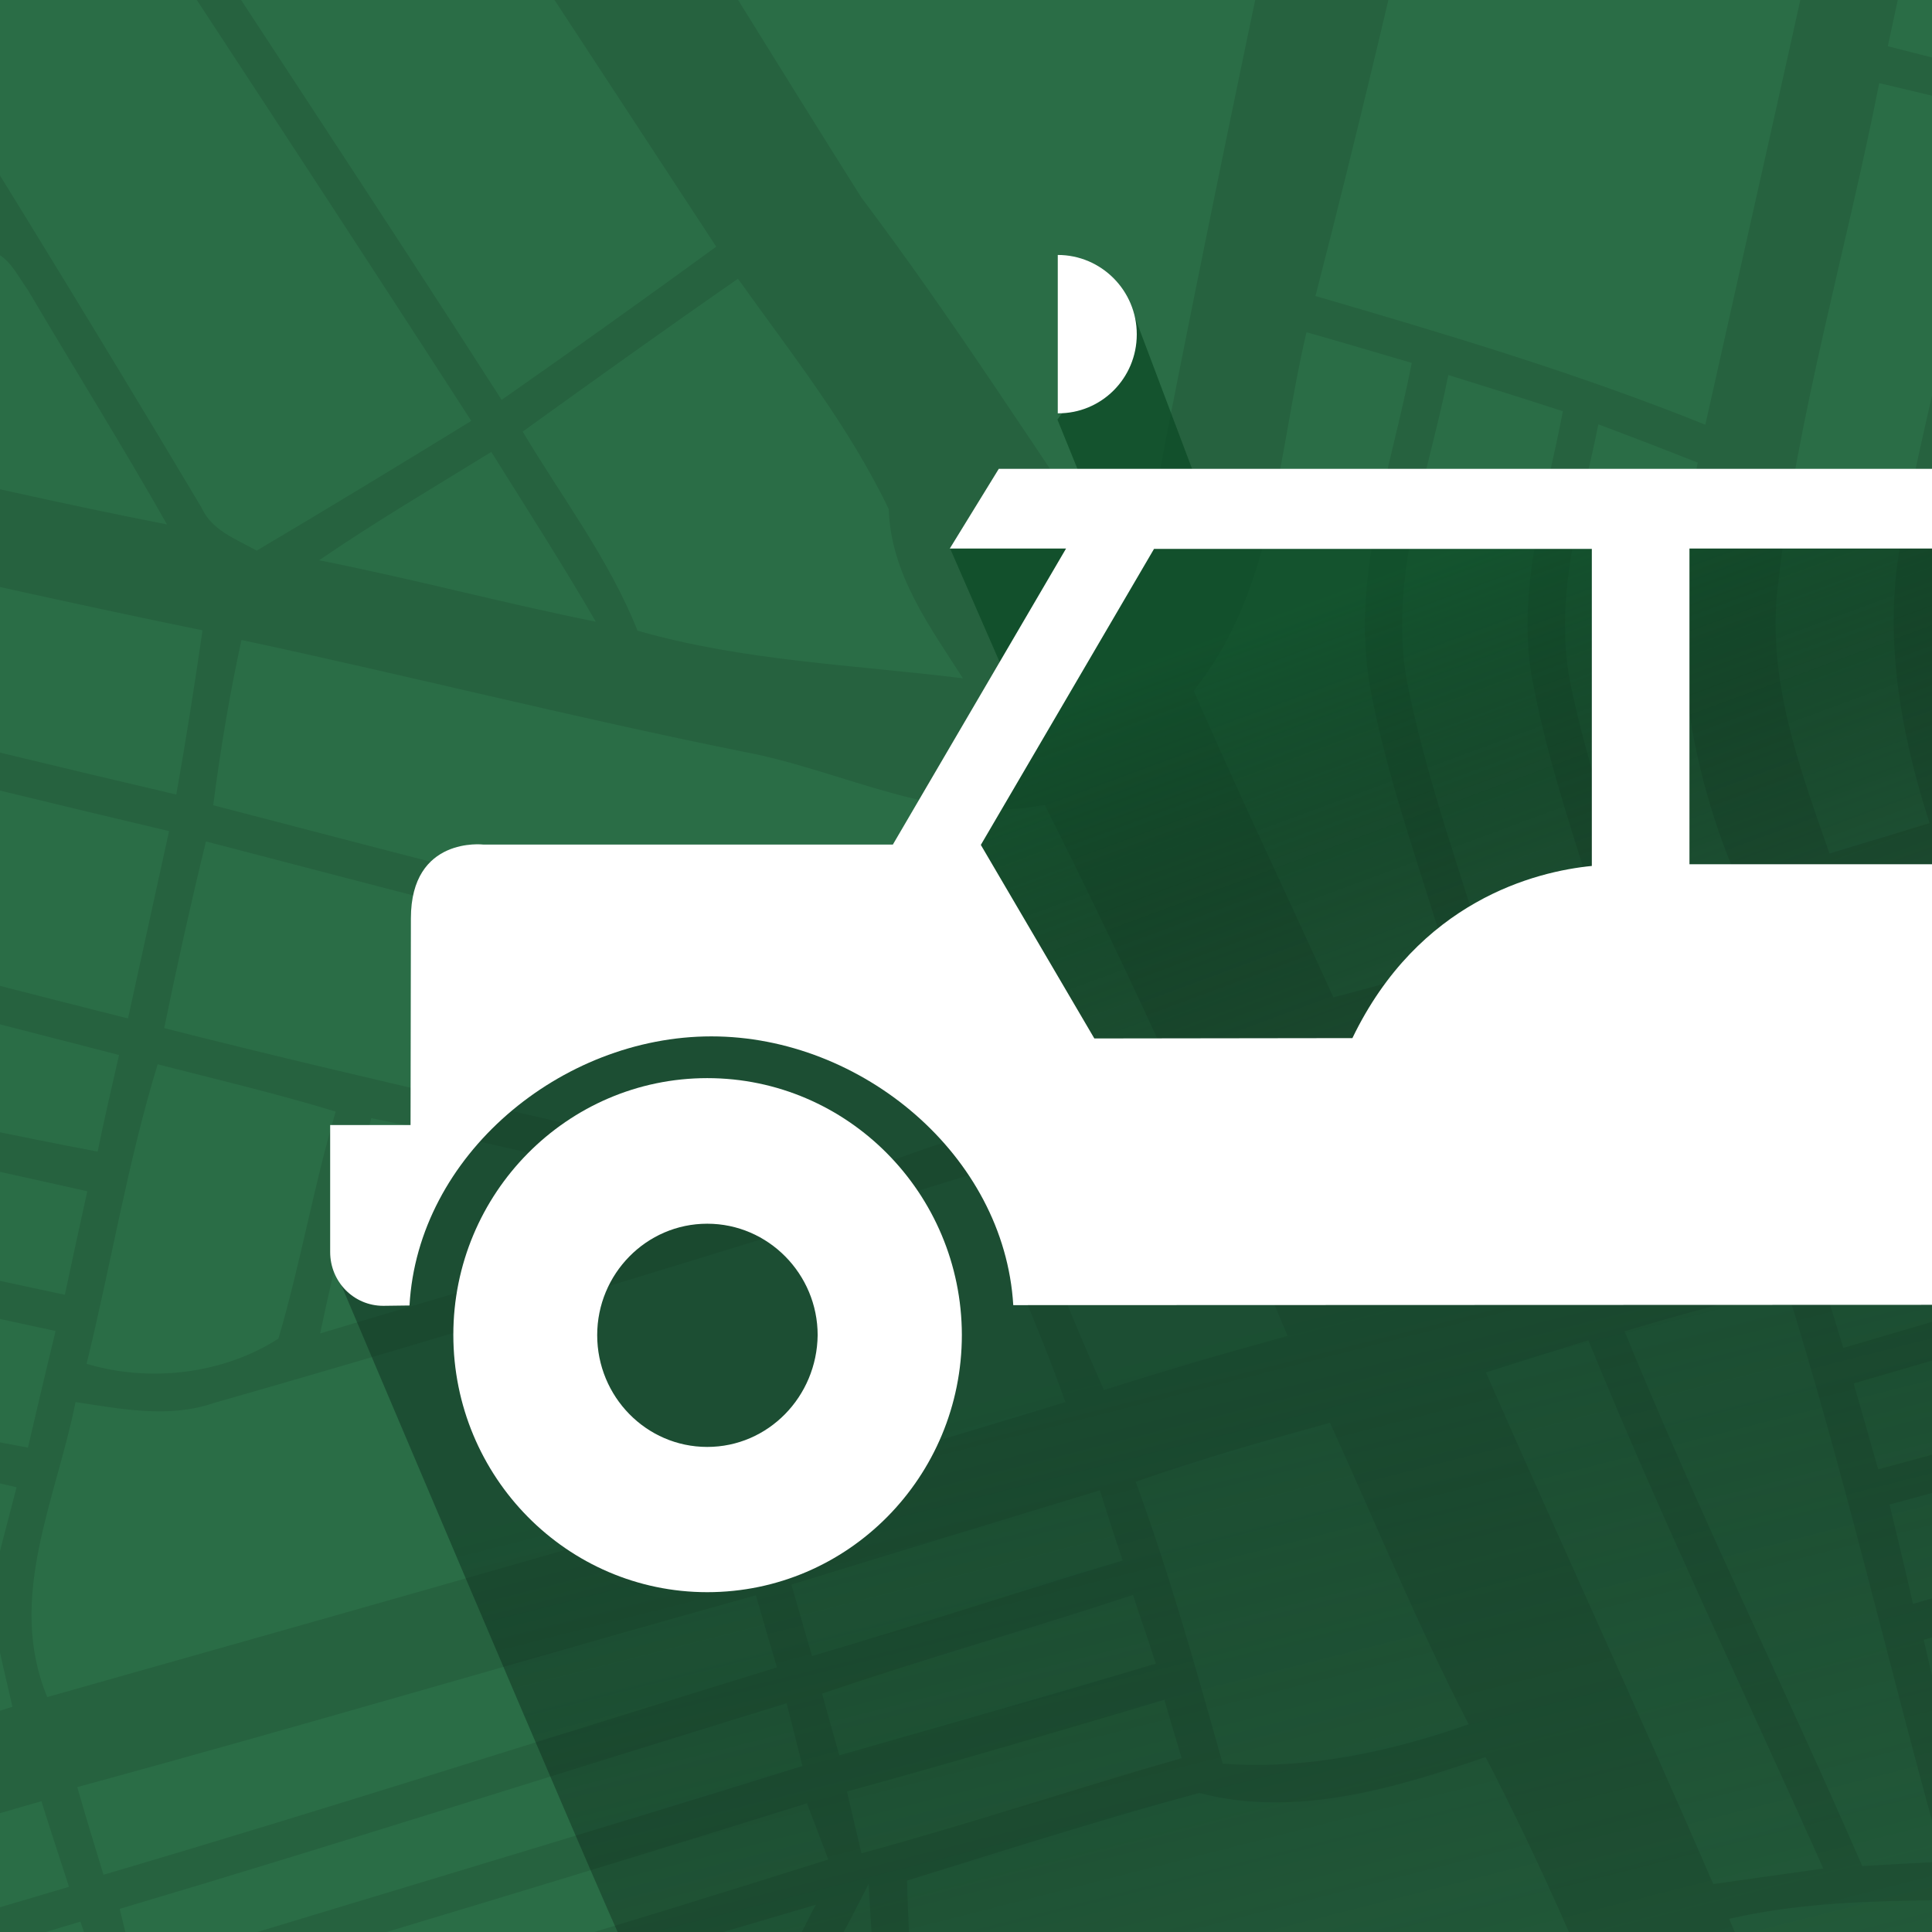 <?xml version="1.0" encoding="utf-8"?>
<!-- Generator: Adobe Illustrator 18.0.0, SVG Export Plug-In . SVG Version: 6.00 Build 0)  -->
<!DOCTYPE svg PUBLIC "-//W3C//DTD SVG 1.1//EN" "http://www.w3.org/Graphics/SVG/1.1/DTD/svg11.dtd">
<svg version="1.1" id="Layer_1" xmlns="http://www.w3.org/2000/svg" xmlns:xlink="http://www.w3.org/1999/xlink" x="0px" y="0px"
	 viewBox="200 0 560 560" enable-background="new 200 0 560 560" xml:space="preserve">
<rect x="188.1" y="-11.5" fill="#2A6D46" width="603.9" height="582.9"/>
<g>
	<path opacity="0.1" d="M234.4-54.4h-13C259.9,4.4,298.5,63,336.6,122c-20.7,12.7-41.4,25.3-62.2,37.6c-6-3.4-13-5.8-16-12.5
		C225,91.1,190.8,35.5,156-19.7V0.6c12.3,20.2,25.2,40.1,37.6,60.2c-12.6-2.6-25.1-5.3-37.6-8.1v11c13.2,2.8,26.4,5.5,39.5,8.8
		c6.5,0.4,9.2,6.9,12.6,11.6c13.4,22.7,27.3,45,40.3,67.9c-30.9-6-61.6-13.2-92.3-20v28.4c34.2,7.6,68.3,15.3,102.6,22.3
		c-2.3,15.9-4.8,31.8-7.6,47.6c-31.7-7.4-63.4-15.1-95-22.9v11c30.9,7.6,61.9,15.2,92.9,22.5c-4,18.1-7.9,36.2-11.9,54.3
		c-27-6.8-54-13.8-81-20.7v11.1c26.1,6.7,52.3,13.5,78.4,20.2c-2.1,9.3-4.3,18.6-6.2,28c-24.2-4.6-48.2-9.7-72.3-15V330
		c23.1,5.1,46.2,10.1,69.3,15.3c-2.2,10-4.4,20-6.5,30c-20.9-4.5-41.9-9-62.8-13.5v11c20.1,4.3,40.1,8.7,60.1,13
		c-2.7,11.2-5.4,22.5-8,33.8c-17.4-3.2-34.8-6.8-52.1-10.6v10.9c16.3,3.7,32.6,7.4,48.8,11.2c-2.6,9.8-5.1,19.6-7.6,29.5
		c-13.8-3.2-27.5-6.5-41.2-9.7v11.1c14.2,3.5,28.4,7.1,42.6,10.8c1.6,7.3,3.3,14.6,5,21.9c-15.9,5.2-31.7,10.3-47.6,15.4v28.9
		c18.6-5.8,37.3-11.6,56-16.9c2.6,8.3,5.3,16.5,8,24.8c-21.4,6.3-42.7,12.7-64.1,19V577c22.5-6.6,44.9-13.2,67.4-20
		c1.9,5.6,3.9,11.2,5.8,16.9c-24.4,7.5-48.8,14.8-73.2,22.2v11.1c25.8-7.9,51.7-15.6,77.8-22.3c0.1,3.7,0.4,11.2,0.6,14.9
		c-4.6,4.3-11.5,4.7-17.1,7.1c-19.9,6.1-39.7,12.2-59.5,18.4H194c15-4.6,30-9.3,45-13.9c1.4,4.6,2.9,9.2,4.4,13.9h11.5
		c-2.1-5.6-4.1-11.2-6.1-16.8c62.3-19.4,125-38,187.7-56.4c-5.4,9.5-9.3,22.4-21.2,25.5c-52.9,16.1-105.9,31.9-158.9,47.7h37.7
		c45-13.5,90-27,135-40.6c9-12,16-25.4,22.7-38.7c0.4,12.1,2.4,24.5-0.3,36.5C441.8,598,428.6,611,416,624c-0.9,0.5-1.8,1-2.8,1.4
		h16.7c11.4-13.7,25.7-25.3,32.9-41.8c1.7-12.8,0.4-25.7,0.1-38.5c28.1-8.7,56.2-17.7,84.7-25.4c27.7,7.3,56.6-1.3,83-10.4
		c15.5,29.9,29.1,60.9,41.3,92.3c-20.4-1.2-40.4-5.2-60.6-8.2c-1,8-1.8,16.1-2.6,24.1c-25.6,7.9-52.6,5.9-79.1,7.8h81.2
		c0.5-0.4,1-0.9,1.6-1.2c0.3,0.4,0.5,0.8,0.8,1.2h13.2c-3.1-6.5-5.6-13.2-7.6-20.2c20.1,4.3,40.5,6.3,60.9,8.1
		c-6.9,4.4-14,8.3-21.2,12h24c0.1,0,0.2-0.1,0.3-0.1c0,0,0,0.1,0.1,0.1h48.2c-10.1-23-19.9-46-29.9-69c36.3-8.4,73.6-3.3,110.1-7.7
		c9-5.8,16.8-13.2,24.4-20.9v-15.3c-6.5,6.3-13,12.5-19.2,19c-10.4,12.4-27.9,7.8-42,8c-2.6-10.7-7.7-21.3-7.5-32.2
		c22.6-8.4,45.7-15.2,68.7-22.5v-11.4c-24.4,7.6-48.7,15.4-73,23.6c-1.8-7.2-3.5-14.4-5.1-21.5c26.1-7.4,52.1-15.4,78.1-23.4v-11.2
		c-27,8.2-54.1,16.3-81.2,24.2c-2.2-9.7-4.5-19.2-6.8-28.8c29.4-7.9,58.7-16.1,88-24.4v-11.2c-30.4,8.6-60.8,17.2-91.3,25.4
		c-2.4-8.4-4.7-16.6-7.1-24.9c32.9-9.5,65.6-19.4,98.4-29.2v-11.2c-33.8,10.1-67.6,20.2-101.4,30.1c-2.1-6.9-4.2-13.6-6.2-20.5
		c35.8-10.7,71.7-21.3,107.6-31.8v-28.8c-32.8,9.6-65.5,19.2-98.2,28.9c-37.1,11.4-75.3,18.8-111.9,32c-9-18.4-17.8-36.8-26.5-55.3
		c78.7-24.1,157.8-46.6,236.7-70v-28.9c-8.4,2.6-16.9,5.1-25.3,7.7c-3.4-16-9.9-32.2-6.2-48.8c8.9-43.6,18.9-87,27.8-130.5
		c1.2,0.3,2.4,0.6,3.6,0.8V34.1c-0.3-0.1-0.7-0.2-1-0.3c0.3-1.5,0.7-3,1-4.5V-20c-3.9,17.3-7.9,34.5-11.9,51.8
		c-10.6-2.6-21.1-5.1-31.6-7.6c6.1-26.2,12-52.4,17.9-78.6h-11c-5.7,25.6-11.5,51.1-18,76.5c-11.3-3-22.6-5.8-33.9-8.7
		c4.8-22.6,9.8-45.2,14.8-67.8h-28.3C721,4.8,707.5,63.9,694.3,123.1c-36.8-14.8-74.9-26.2-113-37.3C593.3,39.2,604.4-7.5,615-54.4
		h-39.7c-13.1,61.7-26,123.5-38.1,185.4c-2.1,12.7-6,25.1-11.2,36.9c-25.4-36.9-49.3-74.8-76.3-110.6
		C426.4,20.3,403.4-17,380.5-54.4H325c27.6,42,55.1,83.9,82.6,125.9c-20.6,15-41.3,29.8-62.2,44.4C308.8,58.8,271.2,2.4,234.4-54.4z
		 M717.8,373.2c17.2,54.9,29.9,111,45.5,166.4c-7.9,0.4-15.7,0.8-23.5,1.3c-22.6-51.9-47.5-102.7-68.9-155
		C686.4,381.2,702.1,377,717.8,373.2z M660.4,388.5c21.1,51.7,45.3,102.1,68.1,153.1c-10.7,1.5-21.3,3-31.9,4.5
		c-21.5-49.7-44.2-98.8-65.9-148.3C640.6,394.6,650.5,391.6,660.4,388.5z M342.4,131c10.2,16.3,20.6,32.5,30.3,49.2
		c-26.9-5.4-53.3-12.5-80.2-17.8C308.7,151.3,325.7,141.3,342.4,131z M259.7,243.9c63,16.5,126.1,32.7,189.2,49
		c18.6,2.2,20.9,23.8,28.5,37.2c-17,4.4-34.1,15-52,9.6C366.1,325.9,306.6,313,247.6,298C251.3,279.9,255.3,261.9,259.7,243.9z
		 M417,348.4c-41,13.9-82.7,25.6-124.2,38.1c4.4-20.9,9.6-41.6,14.8-62.4C344.1,331.5,380.4,341,417,348.4z M245.7,308.5
		c17.2,4.4,34.5,8.5,51.6,13.7c-6.4,21.7-10.2,44.1-16.6,65.8c-16,10.3-37.3,12.8-55.6,7.3C232.2,366.4,237,336.9,245.7,308.5z
		 M213.7,491.9c-11.9-28.7,2.6-57.3,8.2-85.5c13.3,2,27.1,4.8,40.3,0.2c73.7-21,146.9-43.8,220-66.4c8.7,22.1,18.7,43.8,26.6,66.2
		C410.8,436.4,312.2,464,213.7,491.9z M518.8,432c2.1,6.7,4.3,13.5,6.6,20.3c-30.1,9-59.9,18.9-90,27.7c-2.1-6.9-4-13.8-6-20.7
		C459.2,450.1,489,441.1,518.8,432z M230,543.4c-2.6-8.5-5.2-17-7.6-25.4c65.8-17.9,131.1-37.3,196.7-55.6c2,6.9,4,13.9,6.1,20.9
		C360.1,503.3,295.3,524.2,230,543.4z M234.7,553.3c64.6-19.2,128.8-39.8,193.3-59.6c1.5,6,3.1,12.1,4.6,18.2
		c-64.4,20-129,39.2-193.5,58.9C237.5,565,236.1,559.1,234.7,553.3z M245.4,597.5c-0.6-4.2-1.8-12.6-2.4-16.7
		c63.7-19.2,127.5-38.2,190.9-58.1c1.6,4.1,4.6,12.2,6.2,16.3C375.5,559.4,310.5,578.7,245.4,597.5z M438.3,490.9
		c29.8-10.2,60.2-18.7,90.1-28.6c2.1,6.6,4.5,13.1,6.6,19.9c-30.5,9.2-61.1,17.8-91.7,26.6C441.6,502.9,439.9,496.9,438.3,490.9z
		 M449.7,537.2c-1.4-6-2.8-12-4.2-17.9c30.8-8.5,61.4-17.5,92-26.6c1.6,5.6,3.3,11.2,5,16.9C511.5,518.5,480.9,528.7,449.7,537.2z
		 M625.7,499.8c-22.9,8-47,13.2-71.3,11.4c-7.7-27.5-15.4-54.9-25.2-81.7c18.5-6.5,37.4-11.9,56.3-17.1
		C598.8,441.6,611,471.3,625.7,499.8z M789.9,34.9c10.6,2.4,21.2,4.9,31.8,7.4c-9,42.7-18.3,85.4-27.5,128.1
		c-5.3,19.1,2.2,38.2,5.5,57c-9.8,2.5-19.6,5.2-29.4,7.9c-20-44.9-6.2-93.7,5.2-138.8C780.2,75.9,785,55.4,789.9,34.9z M715.4,169.2
		c5.6-49.1,19.8-96.7,29.3-145.1c11.4,2.7,22.9,5.4,34.3,8.3c-8.5,41.3-19.9,82-27.8,123.4c-5.5,27.7-0.5,56.2,8.1,82.8
		c-9.7,2.9-19.4,5.9-29,8.8C721.5,222.3,711.9,196.3,715.4,169.2z M663.3,123c9.6,3.6,19.2,7.3,28.8,11.1c-9,40.6-5,83.1,11.7,121.3
		c-10,2.7-19.9,5.6-29.9,8.4c-6.4-21.3-13.8-42.4-18.4-64.2C649.9,173.9,658.2,148.1,663.3,123z M653,119.2
		c-4.9,26.1-14.1,52.8-8.5,79.6c4.4,23.1,12.3,45.2,19,67.7c-10.9,3.6-21.9,7-32.9,10.4c-7.8-25.6-16.9-50.8-22.3-77
		c-6.6-30.9,5.6-61.2,11.5-91.2C630.8,112.1,641.9,115.6,653,119.2z M578.7,96.3c10.2,2.9,20.3,5.9,30.5,8.9
		c-6,30.9-17.7,62-12.1,93.9c5.1,27.6,15.1,53.9,22.9,80.8c-11.2,3.1-22.4,6.3-33.5,9.2c-13.5-29.7-27.5-59.1-40.5-88.9
		C569.7,170.6,570.3,131.7,578.7,96.3z M502.8,233.3c25.4,50.4,48.7,101.8,70.4,153.9c-17.8,4.9-35.6,10.1-53.2,15.7
		c-15.8-35.2-28.4-71.7-46.4-105.8c-3.7-7.7-11.3-12-19.2-13.8c-64.2-16.7-128.4-33.1-192.6-49.9c2.1-16.1,4.7-32,8.2-47.9
		c48.6,10.4,96.8,22.6,145.5,32.4C444.5,223.3,472.5,239.4,502.8,233.3z M413.9,80.8c15.4,21.6,32.2,42.7,43.7,66.8
		c0.6,18.7,11.8,33.9,21.5,49c-31.5-3.9-63.6-5-94.3-13.8c-8.3-20.8-21.9-38.6-33.3-57.7C372.2,110.2,393,95.3,413.9,80.8z"/>
</g>
<path fill="none" d="M758.7,280c0,153.9-124.7,278.7-278.7,278.7S201.3,433.9,201.3,280S326.1,1.3,480,1.3S758.7,126.1,758.7,280z"
	/>
<g>
	
		<linearGradient id="SVGID_1_" gradientUnits="userSpaceOnUse" x1="485.722" y1="176.833" x2="392.784" y2="427.994" gradientTransform="matrix(1.018 0 0 -1.018 200 570.182)">
		<stop  offset="5.000000e-03" style="stop-color:#000000;stop-opacity:0"/>
		<stop  offset="0.203" style="stop-color:#010402;stop-opacity:0.157"/>
		<stop  offset="0.416" style="stop-color:#021109;stop-opacity:0.326"/>
		<stop  offset="0.636" style="stop-color:#052713;stop-opacity:0.501"/>
		<stop  offset="0.86" style="stop-color:#094522;stop-opacity:0.679"/>
		<stop  offset="0.887" style="stop-color:#0A4924;stop-opacity:0.7"/>
	</linearGradient>
	<path fill="url(#SVGID_1_)" d="M498.6,313.5l130.7,24.6l55.7-49.5l12.4-6.2l158.1,19.7l-48.8-152.4L551,150.4l-22.1-58.6
		l-22.4,29.8l14.6,36l-45.7,1.4l25.3,58l-48.7,61.2"/>
	
		<linearGradient id="SVGID_2_" gradientUnits="userSpaceOnUse" x1="428.447" y1="-179.32" x2="333.75" y2="193.38" gradientTransform="matrix(1.018 0 0 -1.018 200 570.182)">
		<stop  offset="5.000000e-03" style="stop-color:#000000;stop-opacity:0"/>
		<stop  offset="0.28" style="stop-color:#020906;stop-opacity:0.145"/>
		<stop  offset="0.726" style="stop-color:#092115;stop-opacity:0.381"/>
		<stop  offset="0.952" style="stop-color:#0D301F;stop-opacity:0.5"/>
	</linearGradient>
	<path fill="url(#SVGID_2_)" d="M535.5,665c37.3,0,249.1-74.4,256.6-114.7l12.7-86.3L780,433.7L729.6,283l-197.6,30.6l-120.2-59
		l-39.2,29.7l-63.9,50l-3.6,14.5l-4.7,0.7l2.5,8.2l-6.8,8.1c0,0,78.3,185.2,86.1,201.2"/>
	<path fill="#FFFFFF" d="M783.9,135.9H489.5L475.3,159H509l-50.2,85.8H340.1c0,0-21-2.5-21,21.4l-0.1,59.9h-23.3v36.8
		c0,8.6,6.8,15.6,15.4,15.6l7.6-0.1c2.4-43.5,43.9-78,87.5-78s84.9,34.5,87.5,77.9l288.3-0.1 M592,300.9l-74.8,0.1l-32.9-56.1
		l50.2-85.8h126.9V251C645.1,252.6,611.2,261.1,592,300.9z M689.7,250.6V159h74.7v91.5H689.7z M529.5,96.9c0-12.7-10.3-23-22.9-23
		v45.9C519.2,119.9,529.5,109.7,529.5,96.9z"/>
	<path fill="#FFFFFF" d="M405,312.5c-40.6,0-73.6,33.4-73.6,74.4c0,41.2,33,74.6,73.6,74.6c40.8,0,73.8-33.4,73.8-74.6
		C478.7,345.9,445.7,312.5,405,312.5L405,312.5z M405,419.4c-17.7,0-31.9-14.6-31.9-32.4c0-17.7,14.2-32.3,31.9-32.3
		s32,14.6,32,32.3C436.8,404.8,422.7,419.4,405,419.4z"/>
</g>
</svg>

